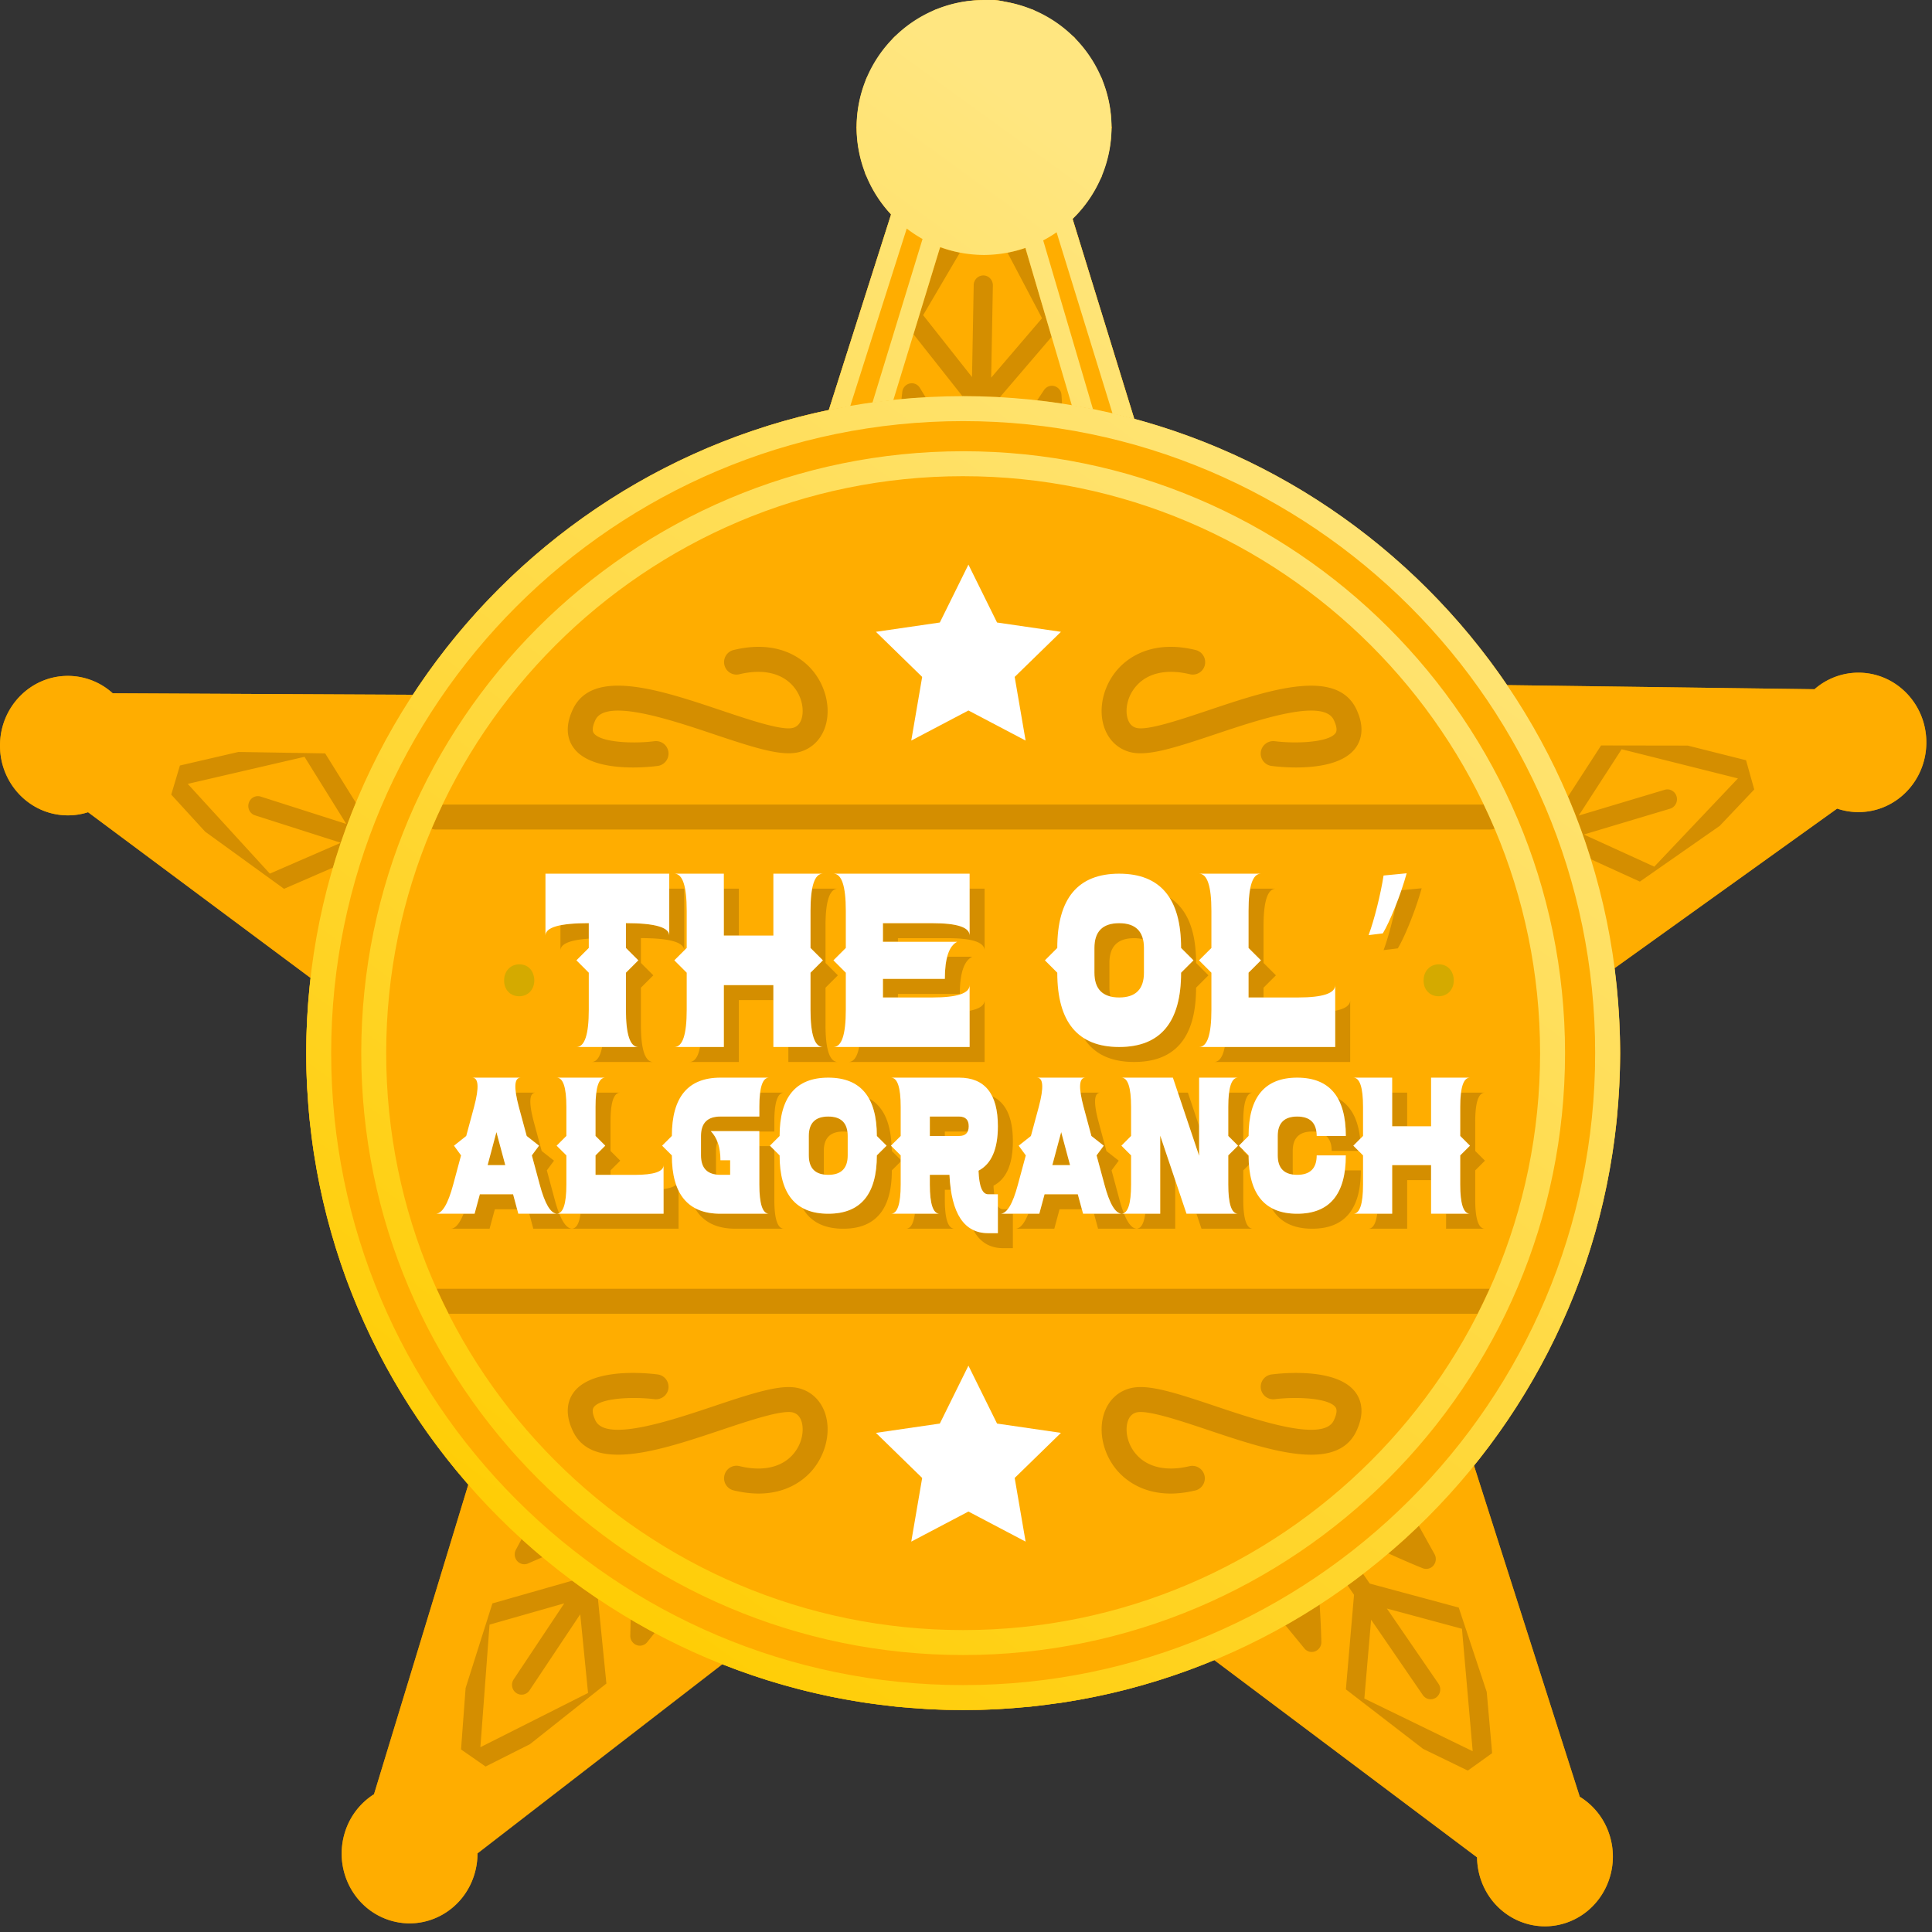 <svg width="257.764" height="257.764" viewBox="0 0 193.323 193.323" version="1.2" xmlns:xlink="http://www.w3.org/1999/xlink" xmlns="http://www.w3.org/2000/svg"><rect x="0" y="0" width="193.323" height="193.323" fill="#333333" stroke="none"/><defs><linearGradient id="a"><stop style="stop-color:#fc0;stop-opacity:1" offset="0"/><stop style="stop-color:#ffe680;stop-opacity:1" offset="1"/></linearGradient><linearGradient xlink:href="#a" id="b" x1="34.552" y1="189.793" x2="153.188" y2="26.435" gradientUnits="userSpaceOnUse"/><linearGradient xlink:href="#a" id="c" gradientUnits="userSpaceOnUse" x1="34.552" y1="189.793" x2="153.188" y2="26.435"/></defs><g style="display:inline"><path style="display:inline;fill:#d48e00;fill-opacity:1;fill-rule:nonzero;stroke:none;stroke-width:1;stroke-miterlimit:4;stroke-dasharray:none" d="M131.684-.047a10.556 10.556 0 0 0-.338.04 17.027 17.027 0 0 0-.055-.013 17.027 17.027 0 0 0-.17.034 17.008 17.008 0 0 0-6.064 1.207 17.027 17.027 0 0 0-.172.033 17.027 17.027 0 0 0-.239.107 17.027 17.027 0 0 0-.255.17 17.008 17.008 0 0 0-4.778 3.194 17.027 17.027 0 0 0-.23.154 17.027 17.027 0 0 0-.22.22 17.027 17.027 0 0 0-.157.235 17.008 17.008 0 0 0-3.195 4.781 17.027 17.027 0 0 0-.172.258 17.027 17.027 0 0 0-.102.223 17.027 17.027 0 0 0-.037.19 17.008 17.008 0 0 0-1.203 6.046 17.027 17.027 0 0 0-.035.176 17.027 17.027 0 0 0 .033.17 17.008 17.008 0 0 0 1.1 5.726 17.027 17.027 0 0 0 .066.346 17.027 17.027 0 0 0 .008.018 17.027 17.027 0 0 0 .185.293 17.008 17.008 0 0 0 3.143 4.943 17.027 17.027 0 0 0 .08.127l-2.555 8.027-5.744 18.045-.039.01a86.94 86.94 0 0 0-4.238.996c-.084.022-.166.05-.25.072-1.322.35-2.633.727-3.93 1.137-.176.056-.348.12-.523.178a86.889 86.889 0 0 0-3.604 1.244c-.158.059-.313.125-.47.185-1.19.451-2.37.922-3.534 1.422-.195.084-.385.177-.58.262a87.332 87.332 0 0 0-3.351 1.547c-.17.083-.337.173-.506.258a87.472 87.472 0 0 0-3.334 1.744c-.117.064-.23.134-.346.199a87.773 87.773 0 0 0-3.377 1.982c-.088.055-.172.114-.26.168a87.924 87.924 0 0 0-3.332 2.182c-.075.052-.149.108-.224.16a88.134 88.134 0 0 0-3.278 2.383l-.054.043a88.301 88.301 0 0 0-3.282 2.639l-.045.039a88.345 88.345 0 0 0-16.923 19.14l-40.063-.2a8.906 8.906 0 0 0-5.902-2.315c-5-.046-9.09 4.077-9.135 9.22-.045 5.134 3.97 9.339 8.975 9.385a8.84 8.84 0 0 0 2.775-.418l29.695 22.115a87.727 87.727 0 0 0-.43 4.915c0 .024-.004.048-.005.072a88.428 88.428 0 0 0-.154 5.033c0 1.434.038 2.86.107 4.277.026.549.079 1.091.115 1.637.06.885.118 1.77.203 2.647.06.608.14 1.21.211 1.816.093.78.186 1.561.3 2.336.099.681.216 1.357.331 2.033.1.585.201 1.169.313 1.75a86.857 86.857 0 0 0 1.85 7.719 86.928 86.928 0 0 0 2.284 6.873c.055.144.115.284.17.428a87.737 87.737 0 0 0 15.746 26.043l-.002.007-6.168 20.258-6.414 21.06a9.24 9.24 0 0 0-3.89 5.112c-1.509 4.897 1.124 10.124 5.898 11.678 4.77 1.554 9.863-1.16 11.371-6.057a9.531 9.531 0 0 0 .426-2.838v-.004L96.38 222.03l.017.006c1.233.487 2.478.947 3.737 1.38.016.004.03.011.047.017 1.232.422 2.474.817 3.73 1.185.092.027.185.052.278.078 1.18.342 2.367.663 3.566.955.211.052.425.099.637.149 1.105.26 2.215.508 3.336.726.321.063.647.113.97.172 1.009.185 2.017.366 3.037.516.564.083 1.134.144 1.702.217.816.103 1.631.214 2.455.295.752.074 1.513.118 2.271.173.67.049 1.336.112 2.01.145a87.745 87.745 0 0 0 8.75-.002 87.673 87.673 0 0 0 3.367-.254c.34-.03.685-.044 1.024-.078 1.048-.105 2.084-.249 3.12-.39.403-.056.81-.094 1.21-.155a87.029 87.029 0 0 0 8.265-1.666c.028-.007.056-.012.084-.02l.008-.001a86.856 86.856 0 0 0 3.93-1.1c.05-.015.1-.026.15-.041.005-.001.01-.005.016-.008a86.864 86.864 0 0 0 7.85-2.822l.058-.024 14.494 10.88 20.568 15.439c.011.94.159 1.895.463 2.836 1.579 4.877 6.707 7.51 11.451 5.89 4.75-1.62 7.319-6.886 5.74-11.757a9.227 9.227 0 0 0-3.952-5.053l-14.112-44.184-.002-.004a88.011 88.011 0 0 0 8.067-11.828l.191-.334a87.423 87.423 0 0 0 3.154-6.16c.079-.17.153-.34.23-.51a87.007 87.007 0 0 0 2.675-6.52 86.932 86.932 0 0 0 2.111-6.72c.048-.178.103-.353.15-.531a86.969 86.969 0 0 0 1.46-6.588 86.149 86.149 0 0 0 1.072-7.723c.032-.35.051-.704.08-1.056.187-2.332.308-4.682.308-7.06 0-1.855-.077-3.689-.191-5.515-.012-.18-.028-.357-.041-.537a87.638 87.638 0 0 0-.524-5.263l29.711-21.305c.87.294 1.796.459 2.76.467 5.005.051 9.096-4.077 9.14-9.215.046-5.139-3.974-9.339-8.974-9.385a8.89 8.89 0 0 0-5.943 2.207l-41.02-.547-.01-.013a88.18 88.18 0 0 0-4.468-5.997c-.08-.098-.154-.2-.235-.298a88.354 88.354 0 0 0-4.804-5.385c-.157-.163-.31-.329-.469-.49a88.41 88.41 0 0 0-5.15-4.842c-.198-.172-.395-.345-.594-.516a88.249 88.249 0 0 0-5.59-4.398c-.167-.12-.336-.238-.504-.358a87.91 87.91 0 0 0-6.16-4.023c-.063-.038-.128-.072-.191-.11a87.137 87.137 0 0 0-21.553-9.081c-.003-.001-.005-.004-.008-.004l-8.225-26.662a17.027 17.027 0 0 0 0-.002 17.027 17.027 0 0 0 .09-.131 17.008 17.008 0 0 0 3.547-5.149 17.027 17.027 0 0 0 .17-.248 17.027 17.027 0 0 0 .047-.103 17.027 17.027 0 0 0 .062-.309 17.008 17.008 0 0 0 1.26-6.121 17.027 17.027 0 0 0 .033-.158 17.027 17.027 0 0 0-.035-.176 17.008 17.008 0 0 0-1.207-6.066 17.027 17.027 0 0 0-.053-.264 17.027 17.027 0 0 0-.007-.02 17.027 17.027 0 0 0-.246-.367 17.008 17.008 0 0 0-3.198-4.789 17.027 17.027 0 0 0-.224-.336 17.027 17.027 0 0 0-.04-.039 17.027 17.027 0 0 0-.359-.24 17.008 17.008 0 0 0-4.758-3.176 17.027 17.027 0 0 0-.373-.25 17.027 17.027 0 0 0-.025-.01 17.027 17.027 0 0 0-.299-.058 17.008 17.008 0 0 0-3.41-.985 10.556 10.556 0 0 0-2.4-.279zm-.27 7.4a9.399 9.399 0 0 1 9.399 9.399 9.399 9.399 0 0 1-9.399 9.398 9.399 9.399 0 0 1-9.398-9.398 9.399 9.399 0 0 1 9.398-9.398z" transform="scale(.75)"/><path style="display:inline;fill:#ffad00;fill-opacity:1;fill-rule:nonzero;stroke:none;stroke-width:1;stroke-miterlimit:4;stroke-dasharray:none" d="M131.686-.047a10.556 10.556 0 0 0-.338.04 17.027 17.027 0 0 0-.055-.013 17.027 17.027 0 0 0-.17.034 17.008 17.008 0 0 0-6.064 1.207 17.027 17.027 0 0 0-.172.033 17.027 17.027 0 0 0-.239.107 17.027 17.027 0 0 0-.255.17 17.008 17.008 0 0 0-4.778 3.194 17.027 17.027 0 0 0-.23.154 17.027 17.027 0 0 0-.22.22 17.027 17.027 0 0 0-.157.235 17.008 17.008 0 0 0-3.195 4.781 17.027 17.027 0 0 0-.172.258 17.027 17.027 0 0 0-.102.223 17.027 17.027 0 0 0-.037.19 17.008 17.008 0 0 0-1.203 6.046 17.027 17.027 0 0 0-.035.176 17.027 17.027 0 0 0 .033.17 17.008 17.008 0 0 0 1.1 5.726 17.027 17.027 0 0 0 .066.346 17.027 17.027 0 0 0 .008.018 17.027 17.027 0 0 0 .185.293 17.008 17.008 0 0 0 3.143 4.943 17.027 17.027 0 0 0 .08.127l-2.555 8.027-5.744 18.045-.039.01c-1.425.298-2.84.63-4.238.996-.084.022-.166.05-.25.072-1.322.35-2.633.727-3.93 1.137-.176.056-.348.12-.523.178a86.89 86.89 0 0 0-3.604 1.244c-.158.059-.313.125-.47.185-1.19.451-2.37.922-3.534 1.422-.195.084-.385.177-.58.262a87.337 87.337 0 0 0-3.351 1.547c-.17.083-.337.173-.506.258a87.475 87.475 0 0 0-3.334 1.744c-.117.064-.23.134-.346.199a87.769 87.769 0 0 0-3.377 1.982c-.088.055-.172.114-.26.168a87.91 87.91 0 0 0-3.332 2.182c-.076.052-.149.108-.224.16a88.132 88.132 0 0 0-3.278 2.383l-.054.043a88.301 88.301 0 0 0-3.282 2.639l-.045.039A88.343 88.343 0 0 0 55.1 92.693l-40.063-.2a8.906 8.906 0 0 0-5.902-2.315c-5-.046-9.09 4.077-9.135 9.22-.045 5.134 3.97 9.339 8.975 9.385.966.01 1.899-.138 2.775-.418l29.695 22.115a87.732 87.732 0 0 0-.43 4.915c0 .024-.004.047-.005.072a88.42 88.42 0 0 0-.155 5.033c0 1.434.04 2.86.108 4.277.026.549.077 1.091.113 1.637.06.885.118 1.77.203 2.647.06.608.14 1.21.211 1.816.093.78.186 1.561.3 2.336.099.681.216 1.357.331 2.033.1.585.201 1.169.313 1.75a86.86 86.86 0 0 0 1.85 7.719 86.928 86.928 0 0 0 2.284 6.873c.055.144.115.284.17.428a87.737 87.737 0 0 0 15.746 26.043l-.002.005-6.168 20.258-6.414 21.06a9.24 9.24 0 0 0-3.89 5.112c-1.509 4.898 1.124 10.124 5.898 11.678 4.77 1.554 9.863-1.16 11.371-6.057a9.531 9.531 0 0 0 .426-2.838v-.002L96.38 222.03l.017.006c1.233.487 2.478.947 3.737 1.38.016.004.03.011.047.017a86.77 86.77 0 0 0 3.73 1.185c.092.027.185.052.278.078 1.179.342 2.367.663 3.566.955.211.052.425.099.637.149 1.105.26 2.215.508 3.336.726.321.063.647.113.97.172 1.009.185 2.017.366 3.037.516.564.083 1.134.144 1.702.217.816.103 1.631.214 2.455.295.752.074 1.513.118 2.271.173.67.049 1.336.112 2.01.145a87.745 87.745 0 0 0 8.75-.002 87.653 87.653 0 0 0 3.367-.254c.34-.03.685-.044 1.024-.078 1.048-.105 2.084-.249 3.12-.39.403-.056.81-.094 1.21-.155 1.4-.211 2.79-.459 4.168-.736l.015-.002a86.854 86.854 0 0 0 4.082-.928c.028-.007.056-.012.084-.02l.008-.001a86.866 86.866 0 0 0 3.93-1.1c.05-.015.1-.026.15-.041l.016-.006a86.876 86.876 0 0 0 7.85-2.822l.058-.024 14.494 10.88 20.568 15.439c.01.94.159 1.895.463 2.836 1.579 4.877 6.707 7.51 11.451 5.89 4.75-1.62 7.319-6.886 5.74-11.758a9.227 9.227 0 0 0-3.952-5.052l-14.112-44.184-.002-.004a88.011 88.011 0 0 0 8.067-11.828l.191-.334a87.423 87.423 0 0 0 3.154-6.16c.079-.17.153-.34.23-.51a87.007 87.007 0 0 0 2.675-6.52 86.937 86.937 0 0 0 2.111-6.72c.048-.178.103-.353.15-.531a86.967 86.967 0 0 0 1.46-6.588c.066-.364.132-.727.195-1.092.372-2.185.67-4.394.877-6.63.032-.352.051-.705.08-1.057a88.21 88.21 0 0 0 .308-7.061c0-1.854-.077-3.688-.191-5.514-.012-.18-.028-.357-.041-.537a87.613 87.613 0 0 0-.524-5.263l29.711-21.305c.87.294 1.796.459 2.76.467 5.005.051 9.096-4.077 9.14-9.215.046-5.139-3.974-9.339-8.974-9.385a8.89 8.89 0 0 0-5.943 2.207l-41.018-.549-.01-.013a88.18 88.18 0 0 0-4.468-5.997c-.08-.098-.154-.2-.235-.298a88.36 88.36 0 0 0-4.804-5.385c-.157-.163-.31-.329-.47-.49a88.416 88.416 0 0 0-5.15-4.842c-.198-.172-.394-.345-.593-.516a88.248 88.248 0 0 0-5.59-4.398c-.167-.12-.336-.238-.504-.358a87.908 87.908 0 0 0-6.16-4.023c-.063-.038-.128-.072-.192-.11a87.137 87.137 0 0 0-21.552-9.081l-.01-.004-8.225-26.662a17.027 17.027 0 0 0 .002-.002 17.027 17.027 0 0 0 .09-.131 17.008 17.008 0 0 0 3.547-5.149 17.027 17.027 0 0 0 .17-.248 17.027 17.027 0 0 0 .047-.103 17.027 17.027 0 0 0 .062-.309 17.008 17.008 0 0 0 1.26-6.121 17.027 17.027 0 0 0 .033-.158 17.027 17.027 0 0 0-.035-.176 17.008 17.008 0 0 0-1.207-6.066 17.027 17.027 0 0 0-.053-.264 17.027 17.027 0 0 0-.007-.02 17.027 17.027 0 0 0-.247-.367 17.008 17.008 0 0 0-3.197-4.789 17.027 17.027 0 0 0-.224-.336 17.027 17.027 0 0 0-.04-.039 17.027 17.027 0 0 0-.359-.24 17.008 17.008 0 0 0-4.758-3.176 17.027 17.027 0 0 0-.373-.25 17.027 17.027 0 0 0-.025-.01 17.027 17.027 0 0 0-.299-.058 17.008 17.008 0 0 0-3.41-.985 10.556 10.556 0 0 0-2.4-.279zm-.272 7.4a9.399 9.399 0 0 1 9.399 9.399 9.399 9.399 0 0 1-9.399 9.398 9.399 9.399 0 0 1-9.398-9.398 9.399 9.399 0 0 1 9.398-9.398zm-5.922 25.65a17.027 17.027 0 0 0 2.578.694l-4.908 8.354 6.522 8.256.226-12.272a1.297 1.297 0 0 1 1.299-1.287c.71.01 1.268.61 1.258 1.338l-.227 12.3 6.785-7.93-4.603-8.741a17.027 17.027 0 0 0 .006-.002 17.027 17.027 0 0 0 2.383-.629l3.494 11.852L133.402 53a88.513 88.513 0 0 0-4.902-.145l-.096.002-6.529-8.267 3.465-11.326.152-.26zm-3.763 18.134c.384.024.744.226.968.564.043.063.535.883.797 1.307a87.86 87.86 0 0 0-3.219.246l.106-.957c.06-.544.44-.99.959-1.123.13-.034.26-.045.389-.037zm18.6.334a1.23 1.23 0 0 1 .384.056 1.3 1.3 0 0 1 .908 1.17l.076 1.153a87.56 87.56 0 0 0-3.332-.424c.335-.493.915-1.37.965-1.438.244-.327.614-.512.998-.517zm-38.665 34.838c3.346.132 5.396 1.691 6.44 2.798 1.99 2.127 2.803 5.249 2.023 7.772-.572 1.834-1.918 3.116-3.693 3.506-2.296.494-5.775-.605-11.27-2.451-5.71-1.912-14.333-4.808-15.725-1.881-.266.572-.526 1.34-.22 1.763.91 1.255 5.292 1.437 8.101 1.073a1.674 1.674 0 0 1 1.862 1.443 1.666 1.666 0 0 1-1.444 1.86c-.507.064-1.757.203-3.26.203-2.757 0-6.383-.456-7.95-2.622-.703-.962-1.282-2.64-.092-5.15 2.653-5.599 11.756-2.542 19.787.156 3.745 1.255 7.993 2.686 9.502 2.348.598-.13 1.008-.547 1.222-1.236.351-1.138.105-3.037-1.267-4.5-1.548-1.646-4.04-2.153-7.018-1.438a1.653 1.653 0 0 1-2.01-1.223 1.66 1.66 0 0 1 1.223-2.007c1.414-.343 2.674-.459 3.79-.414zm54.065 0c1.114-.045 2.372.07 3.787.414a1.664 1.664 0 0 1 1.23 2.007 1.651 1.651 0 0 1-2.01 1.223c-2.978-.715-5.47-.214-7.017 1.438-1.379 1.463-1.625 3.362-1.268 4.5.215.689.625 1.106 1.223 1.236 1.508.332 5.754-1.093 9.5-2.348 8.03-2.698 17.13-5.748 19.789-.156 1.19 2.51.604 4.188-.092 5.15-1.567 2.166-5.196 2.622-7.953 2.622-1.502 0-2.75-.139-3.264-.204a1.662 1.662 0 0 1-1.437-1.859 1.678 1.678 0 0 1 1.86-1.443c2.815.357 7.192.176 8.103-1.073.305-.422.044-1.191-.229-1.763-1.391-2.933-10.006-.031-15.722 1.88-5.495 1.847-8.975 2.946-11.27 2.452-1.775-.39-3.115-1.672-3.688-3.506-.786-2.523.026-5.645 2.022-7.772 1.044-1.107 3.091-2.666 6.436-2.798zm57.886 13.148 11.563.018 7.777 1.955 1.094 3.9-4.612 4.861-10.65 7.432-6.533-2.98a86.971 86.971 0 0 0-3.06-8.356l4.421-6.83zm2.742.506-5.73 8.85 11.475-3.44c.679-.205 1.388.2 1.587.893.195.697-.194 1.425-.869 1.63l-11.504 3.444 9.397 4.289 11.158-11.774-15.514-3.892zm-184.546.361 11.572.194 4.1 6.587a86.959 86.959 0 0 0-3.045 8.64l-6.543 2.84-10.528-7.63-4.52-4.94 1.159-3.882 7.805-1.809zm8.818.649-15.582 3.611L36 116.557l9.475-4.114-11.448-3.66c-.674-.215-1.05-.948-.84-1.64.21-.693.925-1.082 1.604-.862l11.408 3.647-5.57-8.955zm18.418 6.369h138.908c.51 1.062.998 2.135 1.46 3.222-.17.059-.346.108-.536.108H58.129c-.192 0-.37-.05-.541-.11.46-1.087.95-2.16 1.459-3.22zm130.627 11.17c-.78 2.841-2.237 6.457-3.18 8.017l-1.898.235c.566-1.511 1.204-3.891 1.642-6.018a48.69 48.69 0 0 0 .73-1.973l2.706-.261zm-100.383.052h2v8.239l-.004.004c-.02-1.095-1.94-1.643-5.777-1.643v3.31l1.652 1.651-1.652 1.652v4.955c0 3.304.553 4.956 1.652 4.956h-8.258c.698 0 1.173-.67 1.428-2h4.83c-1.099 0-1.652-1.652-1.652-4.956v-4.955l1.652-1.652-1.652-1.65v-3.31c3.856 0 5.781.552 5.781 1.657v-6.258zm7.283 0h2v6.258h-2v-6.258zm11.785 0h3.43c-1.099 0-1.652 1.652-1.652 4.956v4.955l1.652 1.65-1.652 1.652v4.955c0 3.304.553 4.956 1.652 4.956h-6.607v-2h4.607c-1.099 0-1.652-1.652-1.652-4.956v-4.955l1.652-1.652-1.652-1.65v-4.955c0-1.208.075-2.19.222-2.956zm21.004 0h2v8.258c0-1.105-1.653-1.652-4.957-1.652h-6.605v.478h-2v-2.478h6.605c3.304 0 4.957.547 4.957 1.652v-6.258zm37.438 0h3.43c-1.1 0-1.653 1.652-1.653 4.956v4.955l1.652 1.65-1.652 1.652v1.303h-2v-3.303l1.652-1.652-1.652-1.65v-4.955c0-1.208.075-2.19.223-2.956zm-10.772 1.19c2.361 1.493 3.55 4.394 3.55 8.72l1.651 1.651-1.652 1.652c0 6.607-2.75 9.91-8.258 9.91-3.125 0-5.361-1.065-6.713-3.193 1.246.789 2.81 1.194 4.713 1.194 5.508 0 8.258-3.304 8.258-9.91l1.652-1.653-1.652-1.65c0-2.86-.518-5.1-1.549-6.721zm-77.474 3.41v2.068c-2.507.173-3.782.699-3.782 1.59v-3.367c.936-.19 2.183-.29 3.782-.29zm70.765.006c1.765 0 2.81.72 3.16 2.14a4.788 4.788 0 0 0-1.16-.14c-2.204 0-3.304 1.1-3.304 3.305v3.302c0 .434.055.812.14 1.16-1.42-.35-2.14-1.395-2.14-3.16v-3.302c0-2.205 1.1-3.305 3.304-3.305zm-22.922 4.478h3.313c-1.1.553-1.652 2.205-1.652 4.956H119.8v.476h-2v-2.476h8.258c0-1.21.126-2.17.34-2.956zm-29.824 3.782h6.608v2h-4.608v8.257H91.97c.701 0 1.175-.67 1.43-2h3.175v-8.257zm34.79 2v8.257h-18.17c.7 0 1.176-.67 1.431-2h14.738v-4.83c1.33-.255 2-.73 2-1.427zm48.777 0v8.257h-18.17c.697 0 1.173-.67 1.43-2h14.74v-4.83c1.33-.255 2-.73 2-1.427zM68.834 145.777h2.643c-.865 0-.95 1.294-.26 3.889l1.054 3.897 1.645 1.292-.957 1.295 1.049 3.895c.188.703.382 1.3.582 1.812a.759.759 0 0 1-.287.073c-.85-.039-1.61-1.33-2.295-3.885l-1.049-3.895.957-1.295-1.645-1.292-1.054-3.897a14.768 14.768 0 0 1-.383-1.889zm10.736 0h3.184c-.871 0-1.3 1.294-1.3 3.889v3.889l1.3 1.3-1.3 1.295v.602h-2v-2.602l1.3-1.295-1.3-1.3v-3.889c0-.748.045-1.357.116-1.889zm21.856 0h3.178c-.865 0-1.295 1.294-1.295 3.889v1.3h-2v-.054h-6.483c.388.39.677.88.89 1.447a3.448 3.448 0 0 0-.19 1.196v2.595c0 .199.014.382.037.557-1.357-.175-2.038-1.025-2.038-2.557v-2.595c0-1.724.864-2.588 2.594-2.588h5.19v-1.301c0-.748.045-1.357.117-1.889zm42.754 0h2.64c-.858 0-.95 1.294-.254 3.889l1.047 3.897 1.645 1.292-.955 1.295 1.052 3.895c.187.704.38 1.302.58 1.814a.744.744 0 0 1-.287.07c-.844-.034-1.613-1.325-2.293-3.884l-1.052-3.895.955-1.295-1.645-1.292-1.047-3.897c-.2-.748-.316-1.357-.386-1.889zm12.978 0h1.328l1.498 4.465v3.961l-2.826-8.426zm6.834 0h3.182c-.865 0-1.301 1.294-1.301 3.889v2.604l-.582.585.582.583v.117l.717.716c.003.39.035.745.062 1.104l-.779.775v3.895c0 2.595.436 3.889 1.3 3.889h-6.872l-.672-2h5.545c-.865 0-1.301-1.294-1.301-3.89v-3.894l1.3-1.295-1.3-1.3v-3.889c0-.748.047-1.357.12-1.889zm21.75 0h2v4.485h-2v-4.485zm9.197 0h3.182c-.865 0-1.3 1.294-1.3 3.889v3.889l1.3 1.3-1.3 1.295v3.895c0 2.595.435 3.889 1.3 3.889h-5.19v-2h3.19c-.865 0-1.3-1.294-1.3-3.89v-3.894l1.3-1.295-1.3-1.3v-3.889c0-.748.046-1.357.118-1.889zm-62.568.479c1.84.852 2.764 2.85 2.764 6.006 0 3.05-.859 5.025-2.582 5.93.016.437.057.802.103 1.148h-.816c-.78 0-1.21-1.048-1.287-3.149 1.723-.904 2.582-2.88 2.582-5.93 0-1.653-.258-2.984-.764-4.005zm-16.457.277c1.89 1.027 2.884 3.129 3.031 6.246l-.078.076.086.086c.008.212.035.4.035.621l1.18 1.174v.239l-1.18 1.175c0 5.19-2.16 7.784-6.484 7.784-2.57 0-4.37-.925-5.414-2.756.928.504 2.066.756 3.414.756 4.324 0 6.484-2.594 6.484-7.784l1.3-1.295-1.3-1.292c0-2.107-.362-3.778-1.074-5.03zm62.57.002c1.72.934 2.708 2.745 2.985 5.406l-.91.914.699.7h-3.588c0-.908-.249-1.57-.73-2h2.619c0-2.102-.363-3.77-1.075-5.02zm-67.98 2.432c1.53 0 2.38.682 2.557 2.037a4.295 4.295 0 0 0-.557-.037c-1.73 0-2.594.866-2.594 2.595v2.588c0 .199.015.382.037.557-1.356-.175-2.037-1.025-2.037-2.557v-2.588c0-1.73.864-2.595 2.594-2.595zm13.553 0h3.894c.859 0 1.295.43 1.295 1.295 0 .289-.067.512-.164.705h-3.025v.595h-2v-2.595zm49.011 0c1.533 0 2.39.683 2.565 2.037a4.326 4.326 0 0 0-.565-.037c-1.723 0-2.595.864-2.595 2.588v2.595c0 .199.014.382.037.557-1.35-.176-2.037-1.026-2.037-2.557v-2.595c0-1.724.872-2.588 2.595-2.588zM66.232 151.04l1.184 4.41h-2.361l1.177-4.41zm75.35 0 1.184 4.41h-2.368l1.184-4.41zm13.213.469 2 5.947v6.477h-10.293l-.543-2h4.008c.519 1.298 1.081 1.97 1.681 1.996.593-.026.974-.698 1.147-1.996h2V151.51zm-53.486 1.402h1.468l.532.531v6.602c0 2.595.43 3.889 1.295 3.889h-6.485c-2.568 0-4.366-.924-5.408-2.754.926.502 2.062.754 3.408.754h6.485c-.865 0-1.295-1.294-1.295-3.89v-5.132zm84.433 2.54h5.19v2h-3.19v6.482h-5.183c.614 0 1.008-.674 1.185-2h1.998v-6.483zm-6.318.698h2.135c0 5.19-2.166 7.784-6.49 7.784-2.566 0-4.365-.925-5.409-2.756.927.503 2.063.756 3.408.756 3.724 0 5.838-1.936 6.356-5.784zm-55.367.594h2.619c.033.72.103 1.38.193 2h-.812v1.3c0 2.596.436 3.89 1.3 3.89h-6.49c.619 0 1.014-.674 1.192-2h3.298c-.864 0-1.3-1.294-1.3-3.89v-1.3zm-33.825 1.317c.095.27.18.55.3.79v5.083h-19.38l-.537-2h4.008c.519 1.296 1.076 1.968 1.68 1.996.595-.029.976-.7 1.15-1.996h11.078v-3.291c.82-.11 1.389-.304 1.701-.582zm-26.21 1.279h4.435l.537 2h-2.973l-.703 2.594h-5.19c.62 0 1.191-.674 1.722-2h1.468l.703-2.594zm75.341 0h4.436l.543 2h-2.979l-.7 2.594h-5.19c.618 0 1.193-.674 1.722-2h1.467l.701-2.594zm-6.228 1.586c.19.272.424.414.705.414h.603c-.31.392-.634.594-.97.594h1.662v4.595h-1.295c-1.788 0-3.116-.812-3.98-2.433.583.28 1.237.433 1.98.433h1.295v-3.603zM58.27 171.949h140.46a76.642 76.642 0 0 1-1.591 3.328H59.863a76.66 76.66 0 0 1-1.593-3.328zm25.925 11.225c1.63-.019 3.002.13 3.543.201a1.67 1.67 0 0 1 1.444 1.86c-.117.91-.945 1.54-1.862 1.443-2.815-.351-7.197-.183-8.101 1.072-.306.423-.046 1.191.22 1.764 1.392 2.926 10.016.03 15.725-1.881 5.495-1.847 8.98-2.952 11.27-2.451 1.775.39 3.12 1.672 3.693 3.506.78 2.523-.034 5.643-2.023 7.769-1.093 1.158-3.277 2.81-6.893 2.81-1.001 0-2.107-.13-3.336-.423a1.662 1.662 0 0 1-1.223-2.008 1.658 1.658 0 0 1 2.01-1.23c2.978.728 5.47.215 7.018-1.43 1.372-1.463 1.618-3.362 1.267-4.5-.214-.69-.624-1.106-1.222-1.242-1.51-.319-5.757 1.098-9.502 2.353-8.031 2.692-17.134 5.749-19.787.156-1.19-2.51-.612-4.188.084-5.15 1.52-2.093 4.958-2.588 7.675-2.62zm89.002.002c2.716.03 6.154.524 7.674 2.617.696.962 1.282 2.64.092 5.15-2.66 5.6-11.758 2.536-19.79-.156-3.745-1.255-7.997-2.672-9.5-2.353-.597.136-1.007.552-1.222 1.242-.351 1.138-.11 3.037 1.268 4.5 1.547 1.645 4.033 2.151 7.017 1.43a1.667 1.667 0 0 1 .787 3.238c-1.229.292-2.334.424-3.335.424-3.616 0-5.803-1.651-6.895-2.809-1.996-2.126-2.802-5.248-2.022-7.772.566-1.833 1.913-3.115 3.688-3.505 2.296-.508 5.78.604 11.275 2.45 5.71 1.913 14.326 4.808 15.717 1.882.273-.573.534-1.341.229-1.764-.91-1.255-5.295-1.423-8.104-1.072a1.676 1.676 0 0 1-1.86-1.444 1.661 1.661 0 0 1 1.444-1.859 26.818 26.818 0 0 1 3.537-.2zm16.088 20.387 2.111 3.794c.26.477.21 1.066-.13 1.487a1.258 1.258 0 0 1-1.403.404c-.195-.07-2.222-.893-4.638-2.004.712-.607 1.428-1.209 2.12-1.838.009.003.019.008.026.012l-.012-.023c.656-.596 1.288-1.218 1.926-1.833zM69.59 205.345a88.365 88.365 0 0 0 2.785 2.414c-.749.322-1.895.828-1.988.863a1.266 1.266 0 0 1-1.408-.385 1.338 1.338 0 0 1-.145-1.486l.756-1.406zm112.254 4.636c.01.014.027.018.037.032l.869 1.265 11.873 3.2 3.734 11.257.721 8.168-3.244 2.328-5.969-2.9-10.3-7.941 1.087-12.614-.857-1.252c-.003-.004-.003-.008-.006-.011a88.143 88.143 0 0 0 2.055-1.532zm-105.502.91a88.075 88.075 0 0 0 3.435 2.428l1.127 11.297-10.197 8.088-5.922 2.982-3.275-2.28.61-8.188 3.577-11.295 10.645-3.031zm-1.057 3.024-9.972 2.84-1.22 16.353 14.364-7.234-1.043-10.502-6.768 10.158c-.244.37-.649.569-1.058.569-.245 0-.5-.072-.719-.23-.584-.406-.73-1.221-.33-1.821l6.746-10.133zm100.778.15c.174 2.65.232 4.833.23 5.043a1.315 1.315 0 0 1-.854 1.217 1.246 1.246 0 0 1-1.404-.39l-2.54-3.096a87.761 87.761 0 0 0 4.567-2.774zm8.972.543 6.885 10.034c.41.594.27 1.411-.305 1.832-.225.159-.483.24-.738.24-.4 0-.795-.195-1.045-.559l-6.9-10.056-.905 10.513 14.457 7.035-1.431-16.337-10.018-2.702zm-100.894 1.444a87.614 87.614 0 0 0 3.197 1.804l-.979 1.227c-.244.308-.61.482-.99.482a1.27 1.27 0 0 1-.408-.072 1.315 1.315 0 0 1-.87-1.2c-.002-.102.034-1.395.05-2.241z" transform="scale(.75)"/><path style="display:inline;fill:#d4aa00;fill-opacity:1;fill-rule:nonzero;stroke:none;stroke-width:1.333" d="M69.29 128.658c-1.184 0-2.03.911-2.03 2.127-.033 1.223.812 2.133 1.996 2.133 1.222 0 2.03-.91 2.03-2.133-.033-1.248-.807-2.127-1.997-2.127zm122.675 0c-1.184 0-2.028.911-2.028 2.127-.038 1.223.807 2.133 1.997 2.133 1.216 0 2.029-.91 2.029-2.133-.033-1.248-.815-2.127-1.998-2.127z" transform="scale(.75)"/><g style="display:inline;fill:url(#b);fill-opacity:1"><g style="fill-opacity:1;fill:url(#b)"><path style="display:inline;fill:url(#b);fill-opacity:1;fill-rule:nonzero;stroke:none;stroke-width:1.333" d="M128.5 52.855c-48.33 0-87.645 39.322-87.645 87.645 0 48.33 39.316 87.652 87.645 87.652 48.33 0 87.652-39.323 87.652-87.652 0-48.323-39.323-87.645-87.652-87.645zm0 3.329c46.496 0 84.324 37.827 84.324 84.316 0 46.496-37.828 84.324-84.324 84.324-46.49 0-84.316-37.828-84.316-84.324 0-46.49 37.827-84.316 84.316-84.316zm0 4.02c-44.278 0-80.303 36.018-80.303 80.296 0 44.285 36.025 80.31 80.303 80.31s80.305-36.025 80.305-80.31c0-44.278-36.027-80.297-80.305-80.297zm0 3.33c42.444 0 76.975 34.528 76.975 76.966 0 42.444-34.53 76.982-76.975 76.982-42.444 0-76.975-34.538-76.975-76.982 0-42.438 34.53-76.967 76.975-76.967z" transform="scale(.75)"/><path style="display:inline;fill:url(#b);stroke:none;stroke-width:1;stroke-linecap:round;stroke-linejoin:round;stroke-miterlimit:4;stroke-dasharray:none;paint-order:stroke fill markers;fill-opacity:1" d="M247.838 89.582a9.36 9.36 0 0 0-2.246.273 9.36 9.36 0 0 0-2.11.803 9.36 9.36 0 0 0-.02.012 9.36 9.36 0 0 0-1.845 1.28l-40.549-.544a87.78 87.78 0 0 1 1.705 2.645l36.805.492a9.36 9.36 0 0 0 0 .002 9.36 9.36 0 0 0-.557 1.285 9.36 9.36 0 0 0-.105.34 9.36 9.36 0 0 0-.254 1.014 9.36 9.36 0 0 0-.074.392 9.36 9.36 0 0 0-.111 1.365 9.36 9.36 0 0 0 .265 2.194 9.36 9.36 0 0 0 .006.031 9.36 9.36 0 0 0 .781 2.082 9.36 9.36 0 0 0 1.254 1.84 9.36 9.36 0 0 0 .006.006 9.36 9.36 0 0 0 1.656 1.492l-27.496 19.717c.157.963.287 1.934.412 2.908l29.75-21.332a9.36 9.36 0 0 0 1.293.299 9.36 9.36 0 0 0 .082.015 9.36 9.36 0 0 0 1.352.11 9.36 9.36 0 0 0 1.002-.06 9.36 9.36 0 0 0 .234-.028 9.36 9.36 0 0 0 .987-.18 9.36 9.36 0 0 0 .082-.023 9.36 9.36 0 0 0 .896-.282 9.36 9.36 0 0 0 .197-.072 9.36 9.36 0 0 0 .907-.408 9.36 9.36 0 0 0 .144-.08 9.36 9.36 0 0 0 .77-.467 9.36 9.36 0 0 0 .156-.103 9.36 9.36 0 0 0 .766-.598 9.36 9.36 0 0 0 .18-.166 9.36 9.36 0 0 0 .605-.607 9.36 9.36 0 0 0 .113-.124 9.36 9.36 0 0 0 .61-.775 9.36 9.36 0 0 0 .132-.2 9.36 9.36 0 0 0 .447-.74 9.36 9.36 0 0 0 .077-.136 9.36 9.36 0 0 0 .4-.887 9.36 9.36 0 0 0 .09-.244 9.36 9.36 0 0 0 .275-.883 9.36 9.36 0 0 0 .022-.076 9.36 9.36 0 0 0 .177-.98 9.36 9.36 0 0 0 .03-.243 9.36 9.36 0 0 0 .06-1 9.36 9.36 0 0 0-.232-2.07 9.36 9.36 0 0 0-.008-.027 9.36 9.36 0 0 0-.684-1.953 9.36 9.36 0 0 0-.003-.01 9.36 9.36 0 0 0-.006-.01 9.36 9.36 0 0 0-1.102-1.754 9.36 9.36 0 0 0-.016-.02 9.36 9.36 0 0 0-1.462-1.462 9.36 9.36 0 0 0-.024-.02 9.36 9.36 0 0 0-1.75-1.097 9.36 9.36 0 0 0-.025-.014 9.36 9.36 0 0 0-1.938-.678 9.36 9.36 0 0 0-.05-.012 9.36 9.36 0 0 0-2.06-.232zm-43.408 7.234c.5.87.995 1.742 1.466 2.63l26.514.04 2.024 7.221-20.524 14.316c.208.917.409 1.837.588 2.764l22.137-15.445c.454-.318.66-.902.51-1.446l-2.541-9.082a1.28 1.28 0 0 0-1.225-.955l-28.95-.043zM9.223 90.076a9.36 9.36 0 0 0-9.36 9.362 9.36 9.36 0 0 0 9.36 9.359 9.36 9.36 0 0 0 2.593-.381l29.66 22.088c.113-.992.23-1.983.376-2.965l-27.356-20.373a9.36 9.36 0 0 0 4.086-7.728 9.36 9.36 0 0 0-1.05-4.31l35.907.18a87.568 87.568 0 0 1 1.66-2.615l-39.601-.199a9.36 9.36 0 0 0-6.275-2.418zm14.441 7.487c-.59.03-1.073.368-1.238.927l-2.703 9.031c-.16.544.035 1.134.484 1.458l22.082 16.007c.17-.945.342-1.888.541-2.822l-20.39-14.781 2.142-7.18 25.912.434c.448-.874.901-1.743 1.377-2.6l-28.207-.475zM62.482 198.064l-12.56 41.247a9.36 9.36 0 0 0-4.678 8.087 9.36 9.36 0 0 0 9.36 9.36 9.36 9.36 0 0 0 9.36-9.36 9.36 9.36 0 0 0-.007-.316l32.438-25.064a87.08 87.08 0 0 1-2.776-1.14l-30.213 23.343a9.36 9.36 0 0 0-8.802-6.184 9.36 9.36 0 0 0-1.67.168l11.55-37.92a88.096 88.096 0 0 1-2.002-2.22zm4.137 4.456-9.469 29.882c-.174.56.03 1.164.5 1.493l7.618 5.302c.22.154.469.225.718.225.275 0 .55-.092.78-.272l24.418-19.373c-.867-.408-1.72-.839-2.57-1.275L65.936 236.49l-6.054-4.217 8.804-27.785c-.695-.65-1.394-1.296-2.068-1.968zM196.656 195.533a88.035 88.035 0 0 1-1.95 2.317l12.972 40.623a9.36 9.36 0 0 0-1.75-.166 9.36 9.36 0 0 0-8.824 6.271l-32.377-24.307c-.907.413-1.814.822-2.737 1.204l34.592 25.964a9.36 9.36 0 0 0-.014.227 9.36 9.36 0 0 0 9.36 9.36 9.36 9.36 0 0 0 9.36-9.36 9.36 9.36 0 0 0-4.546-8.025l-14.086-44.108zm-4.064 4.676c-.66.709-1.32 1.417-2.004 2.103l10.098 30.44-5.995 4.3-24.955-19.24c-.845.452-1.7.886-2.562 1.311l26.719 20.602c.23.169.5.261.77.261.254 0 .513-.082.728-.236l7.547-5.41c.468-.339.665-.948.48-1.502l-10.826-32.629z" transform="scale(.75)"/><path style="display:inline;fill:url(#c);fill-opacity:1;stroke:none;stroke-width:1;stroke-linecap:round;stroke-linejoin:round;stroke-miterlimit:4;stroke-dasharray:none;paint-order:stroke fill markers" d="M131.686-.047c-.15.014-.299.03-.448.05-9.37.03-16.953 7.634-16.955 17.005a17.01 17.01 0 0 0 4.602 11.603l-8.315 26.125c.945-.196 1.902-.36 2.858-.525l7.547-23.719c.667.516 1.372.982 2.109 1.393l-6.69 21.86c.927-.129 1.854-.257 2.79-.356l6.248-20.426c1.876.693 3.86 1.05 5.861 1.053a17.007 17.007 0 0 0 5.514-.946l6.2 21.04c.945.157 1.888.316 2.821.503l-6.646-22.539a17.008 17.008 0 0 0 1.787-1.082l7.469 24.205c.973.227 1.943.462 2.904.721l-8.24-26.709a17.008 17.008 0 0 0 5.199-12.201c-.001-8.315-6.013-15.41-14.215-16.776a10.556 10.556 0 0 0-2.4-.279z" transform="scale(.75)"/><path style="fill:#fff;fill-opacity:1;fill-rule:nonzero;stroke:none;stroke-width:1.333" d="m187.674 116.512-3.082.299c-.37 2.438-1.248 5.956-1.996 7.953l1.898-.235c.943-1.56 2.4-5.176 3.18-8.017zm-114.9.052v8.258c0-1.105 1.924-1.658 5.78-1.658v3.31l-1.65 1.651 1.65 1.652v4.955c0 3.304-.55 4.955-1.65 4.955h8.258c-1.099 0-1.652-1.651-1.652-4.955v-4.955l1.652-1.652-1.652-1.65v-3.311c3.856 0 5.781.553 5.781 1.658v-8.258zm17.195 0c1.105 0 1.65 1.652 1.65 4.956v4.955l-1.65 1.65 1.65 1.652v4.955c0 3.304-.545 4.955-1.65 4.955h6.605v-8.257h6.608v8.257h6.607c-1.099 0-1.652-1.651-1.652-4.955v-4.955l1.652-1.652-1.652-1.65v-4.956c0-3.303.553-4.955 1.652-4.955h-6.607v8.258h-6.608v-8.258zm21.224 0c1.106 0 1.653 1.652 1.653 4.956v4.955l-1.653 1.65 1.653 1.652v4.955c0 3.304-.547 4.955-1.653 4.955h18.17v-8.257c0 1.099-1.653 1.65-4.957 1.65h-6.605v-2.477h8.258c0-2.75.553-4.402 1.652-4.955h-9.91v-2.478h6.605c3.304 0 4.957.547 4.957 1.652v-8.258zm38.127 0c-5.508 0-8.26 3.304-8.26 9.91l-1.65 1.651 1.65 1.652c0 6.607 2.752 9.91 8.26 9.91s8.258-3.303 8.258-9.91l1.652-1.652-1.652-1.65c0-6.607-2.75-9.91-8.258-9.91zm10.65 0c1.1 0 1.653 1.652 1.653 4.956v4.955l-1.652 1.65 1.652 1.652v4.955c0 3.304-.553 4.955-1.652 4.955h18.17v-8.257c0 1.099-1.652 1.65-4.955 1.65h-6.608v-3.303l1.652-1.652-1.652-1.65v-4.956c0-3.303.553-4.955 1.652-4.955zm-10.65 6.606c2.198 0 3.303 1.1 3.303 3.305v3.302c0 2.198-1.105 3.303-3.303 3.303-2.204 0-3.304-1.105-3.304-3.303v-3.302c0-2.205 1.1-3.305 3.304-3.305zm-86.326 20.607c.865 0 .95 1.294.26 3.889l-1.053 3.896-1.633 1.293.944 1.295-1.047 3.895c-.696 2.595-1.471 3.889-2.336 3.889h5.19l.702-2.594h4.436l.695 2.594h19.38v-6.483c0 .865-1.295 1.3-3.89 1.3h-5.189v-2.6l1.3-1.296-1.3-1.3v-3.889c0-2.595.43-3.889 1.3-3.889h-6.49c.866 0 1.301 1.294 1.301 3.889v3.889l-1.3 1.3 1.3 1.295v3.895c0 2.554-.423 3.845-1.261 3.885-.85-.039-1.61-1.33-2.295-3.885l-1.049-3.895.957-1.295-1.645-1.293-1.054-3.896c-.69-2.595-.605-3.889.26-3.889zm33.125 0c-4.324 0-6.482 2.595-6.482 7.778l-1.301 1.3 1.3 1.295c0 5.19 2.159 7.784 6.483 7.784h6.485c-.865 0-1.295-1.294-1.295-3.89v-7.132h-6.483c.859.865 1.293 2.159 1.293 3.889h1.295v1.943H96.12c-1.73 0-2.594-.864-2.594-2.594v-2.595c0-1.724.864-2.588 2.594-2.588h5.19v-1.301c0-2.595.43-3.889 1.295-3.889zm14.385 0c-4.325 0-6.49 2.596-6.49 7.785l-1.293 1.293 1.293 1.295c0 5.19 2.165 7.784 6.49 7.784 4.324 0 6.484-2.594 6.484-7.784l1.3-1.295-1.3-1.293c0-5.189-2.16-7.785-6.484-7.785zm8.363 0c.865 0 1.301 1.294 1.301 3.889v3.896l-1.3 1.293 1.3 1.295v3.895c0 2.595-.436 3.889-1.3 3.889h6.49c-.865 0-1.301-1.294-1.301-3.89v-1.3h2.619c.24 5.19 1.964 7.785 5.164 7.785h1.295v-5.19h-1.295c-.78 0-1.21-1.047-1.287-3.148 1.723-.904 2.582-2.88 2.582-5.93 0-4.324-1.73-6.484-5.184-6.484zm19.469 0c.865 0 .949 1.294.26 3.889l-1.053 3.896-1.633 1.293.95 1.295-1.053 3.895c-.69 2.595-1.47 3.889-2.334 3.889h5.19l.7-2.594h4.436l.703 2.594H154.794V151.51l3.507 10.424h6.873c-.865 0-1.3-1.294-1.3-3.89v-3.894l1.3-1.295-1.3-1.3v-3.889c0-2.595.435-3.889 1.3-3.889h-5.19v10.426l-3.498-10.426h-6.873c.859 0 1.293 1.294 1.293 3.889v3.889l-1.293 1.3 1.293 1.295v3.895c0 2.558-.423 3.848-1.258 3.885-.844-.035-1.613-1.326-2.293-3.885l-1.052-3.895.955-1.295-1.645-1.293-1.047-3.896c-.695-2.595-.604-3.889.254-3.889zm34.732 0c-4.318 0-6.484 2.595-6.484 7.778l-1.293 1.3 1.293 1.295c0 5.19 2.166 7.784 6.484 7.784 4.325 0 6.49-2.594 6.49-7.784h-3.888c0 1.73-.872 2.594-2.602 2.594-1.723 0-2.595-.864-2.595-2.594v-2.595c0-1.724.872-2.588 2.595-2.588 1.73 0 2.602.864 2.602 2.588h3.889c0-5.183-2.166-7.778-6.49-7.778zm7.49 0c.859 0 1.296 1.294 1.296 3.889v3.889l-1.295 1.3 1.295 1.295v3.895c0 2.595-.437 3.889-1.295 3.889h5.183v-6.483h5.19v6.483h5.19c-.866 0-1.302-1.294-1.302-3.89v-3.894l1.301-1.295-1.3-1.3v-3.889c0-2.595.435-3.889 1.3-3.889h-5.19v6.485h-5.189v-6.485zm-70.054 5.19c1.73 0 2.594.866 2.594 2.595v2.588c0 1.73-.864 2.594-2.594 2.594s-2.594-.864-2.594-2.594v-2.588c0-1.73.864-2.595 2.594-2.595zm13.553 0h3.894c.859 0 1.295.43 1.295 1.295s-.436 1.3-1.295 1.3h-3.894zm-57.825 2.074 1.184 4.41h-2.361zm75.35 0 1.184 4.41h-2.368z" transform="scale(.75)"/><path style="fill:#fff;fill-opacity:1;fill-rule:nonzero;stroke:none;stroke-width:1" d="m96.905 56.497 2.863 5.794 6.394.931-4.629 4.512 1.093 6.37-5.721-3.01-5.721 3.01 1.092-6.37-4.628-4.512 6.394-.931zM96.905 136.653l2.863 5.794 6.394.931-4.629 4.512 1.093 6.37-5.721-3.01-5.721 3.01 1.092-6.37-4.628-4.512 6.394-.931zm0 0"/></g></g></g></svg>